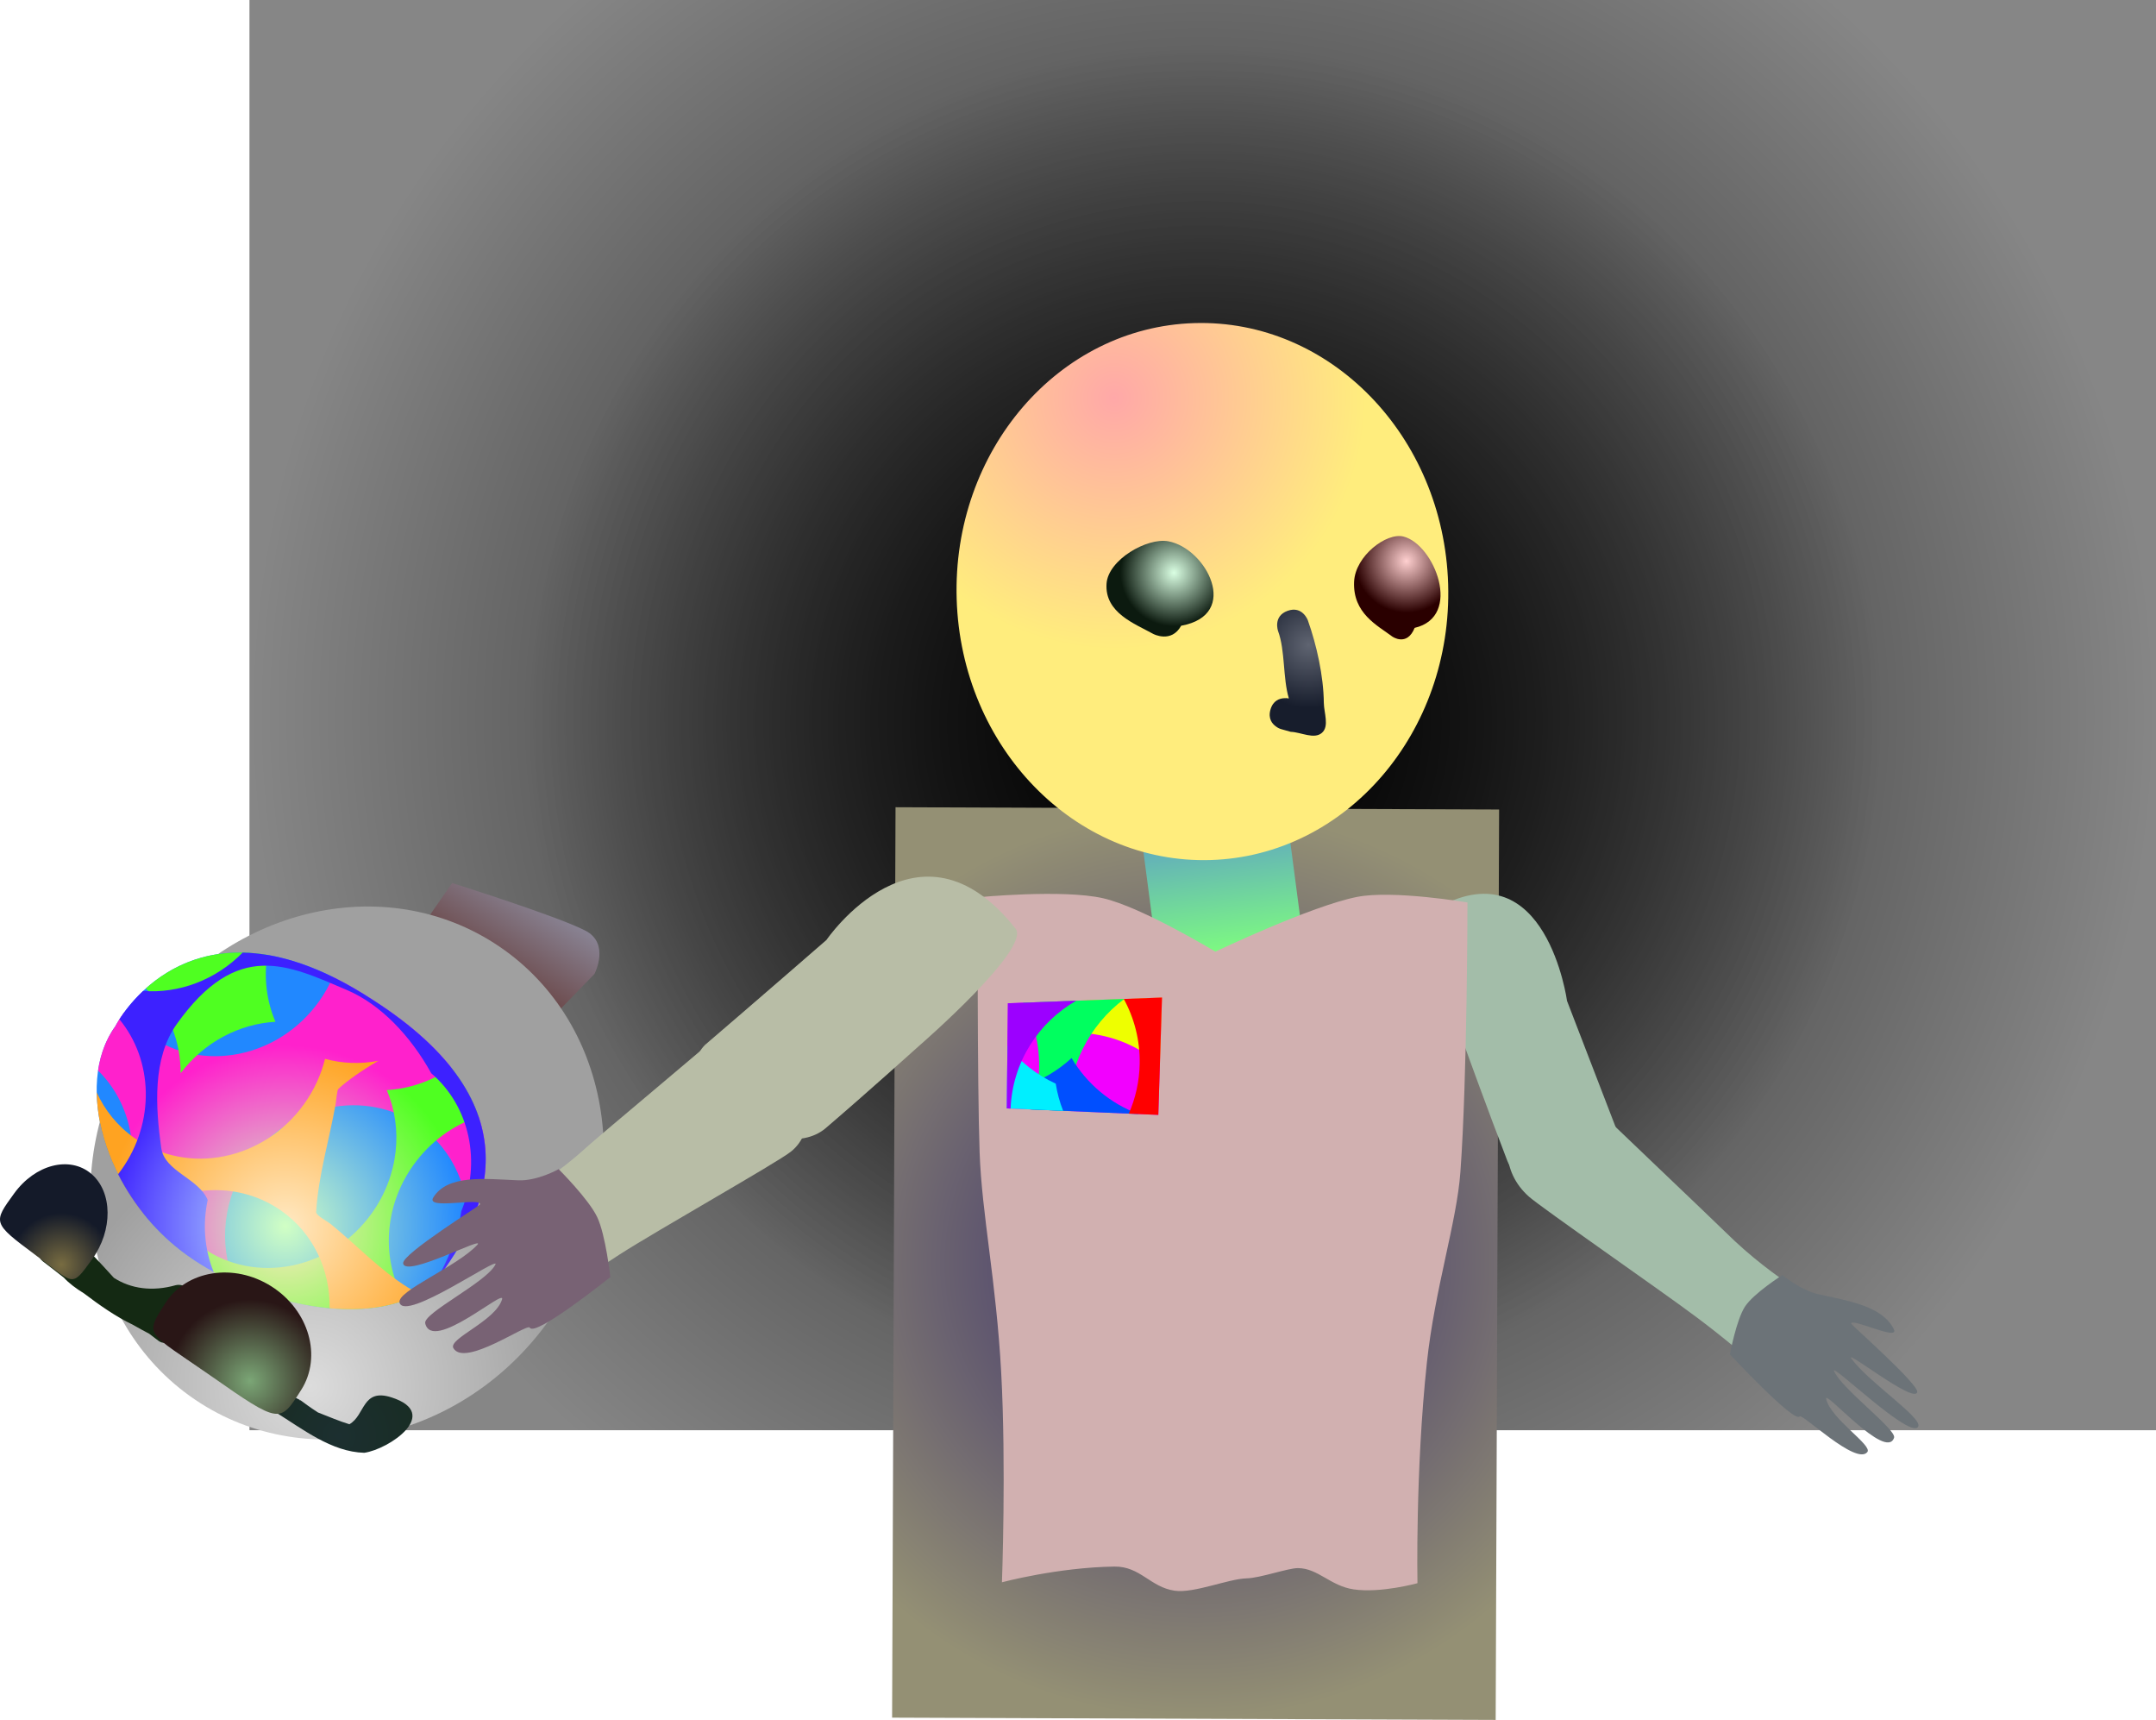 <svg version="1.1" xmlns="http://www.w3.org/2000/svg" xmlns:xlink="http://www.w3.org/1999/xlink" width="551.853" height="440.138" viewBox="0,0,551.853,440.138"><defs><radialGradient cx="239.762" cy="177.81" r="244" gradientUnits="userSpaceOnUse" id="color-1"><stop offset="0" stop-color="#121212"/><stop offset="1" stop-color="#868686"/></radialGradient><radialGradient cx="240" cy="180" r="173.5" gradientUnits="userSpaceOnUse" id="color-2"><stop offset="0" stop-color="#000000"/><stop offset="1" stop-color="#000000" stop-opacity="0"/></radialGradient><radialGradient cx="237.938" cy="318.167" r="116.49" gradientUnits="userSpaceOnUse" id="color-3"><stop offset="0" stop-color="#33266a"/><stop offset="1" stop-color="#949074"/></radialGradient><linearGradient x1="242.744" y1="206.71" x2="247.124" y2="240.064" gradientUnits="userSpaceOnUse" id="color-4"><stop offset="0" stop-color="#5fa5c2"/><stop offset="1" stop-color="#7fff7d"/></linearGradient><radialGradient cx="217.13" cy="96.631" r="64.415" gradientUnits="userSpaceOnUse" id="color-5"><stop offset="0" stop-color="#ffa8a8"/><stop offset="1" stop-color="#ffed7d"/></radialGradient><radialGradient cx="232.393" cy="141.39" r="13.707" gradientUnits="userSpaceOnUse" id="color-6"><stop offset="0" stop-color="#daffe3"/><stop offset="1" stop-color="#0c1a0f"/></radialGradient><radialGradient cx="266.893" cy="159.89" r="16.127" gradientUnits="userSpaceOnUse" id="color-7"><stop offset="0" stop-color="#5f6471"/><stop offset="1" stop-color="#171d2c"/></radialGradient><radialGradient cx="291.893" cy="138.39" r="13.224" gradientUnits="userSpaceOnUse" id="color-8"><stop offset="0" stop-color="#ffd0d0"/><stop offset="1" stop-color="#2a0000"/></radialGradient><linearGradient x1="55.148" y1="243.413" x2="73.546" y2="214.602" gradientUnits="userSpaceOnUse" id="color-9"><stop offset="0" stop-color="#694444"/><stop offset="1" stop-color="#98a1b9"/></linearGradient><radialGradient cx="11.291" cy="349.511" r="65.455" gradientUnits="userSpaceOnUse" id="color-10"><stop offset="0" stop-color="#dcdcdc"/><stop offset="1" stop-color="#a0a0a0"/></radialGradient><radialGradient cx="4.933" cy="308.613" r="46.28" gradientUnits="userSpaceOnUse" id="color-11"><stop offset="0" stop-color="#d1ffc4"/><stop offset="1" stop-color="#2188ff"/></radialGradient><radialGradient cx="4.933" cy="308.613" r="46.28" gradientUnits="userSpaceOnUse" id="color-12"><stop offset="0" stop-color="#ceffc4"/><stop offset="1" stop-color="#ff21cc"/></radialGradient><radialGradient cx="4.933" cy="308.613" r="46.28" gradientUnits="userSpaceOnUse" id="color-13"><stop offset="0" stop-color="#ffe9c4"/><stop offset="1" stop-color="#4fff21"/></radialGradient><radialGradient cx="4.933" cy="308.613" r="46.28" gradientUnits="userSpaceOnUse" id="color-14"><stop offset="0" stop-color="#ffe9c4"/><stop offset="1" stop-color="#4fff21"/></radialGradient><radialGradient cx="4.933" cy="308.613" r="46.28" gradientUnits="userSpaceOnUse" id="color-15"><stop offset="0" stop-color="#ffe9c4"/><stop offset="1" stop-color="#ffa321"/></radialGradient><radialGradient cx="4.933" cy="308.613" r="46.28" gradientUnits="userSpaceOnUse" id="color-16"><stop offset="0" stop-color="#c4f0ff"/><stop offset="1" stop-color="#3d21ff"/></radialGradient><radialGradient cx="18.686" cy="362.271" r="50.249" gradientUnits="userSpaceOnUse" id="color-17"><stop offset="0" stop-color="#1c2f30"/><stop offset="1" stop-color="#142913"/></radialGradient><radialGradient cx="-52.374" cy="318.439" r="13.226" gradientUnits="userSpaceOnUse" id="color-18"><stop offset="0" stop-color="#786c41"/><stop offset="1" stop-color="#141a29"/></radialGradient><radialGradient cx="-4.113" cy="348.171" r="20.822" gradientUnits="userSpaceOnUse" id="color-19"><stop offset="0" stop-color="#7ba676"/><stop offset="1" stop-color="#291616"/></radialGradient></defs><g transform="translate(68.092,5.19)"><g data-paper-data="{&quot;isPaintingLayer&quot;:true}" fill-rule="nonzero" stroke-linecap="butt" stroke-linejoin="miter" stroke-miterlimit="10" stroke-dasharray="" stroke-dashoffset="0" style="mix-blend-mode: normal"><path d="M-4.238,360.81v-366h488v366z" fill="url(#color-1)" stroke="none" stroke-width="0"/><path d="M413.5,180c0,97.754 -77.679,177 -173.5,177c-95.821,0 -173.5,-79.246 -173.5,-177c0,-97.754 77.679,-177 173.5,-177c95.821,0 173.5,79.246 173.5,177z" fill="url(#color-2)" stroke="none" stroke-width="0"/><path d="M160.252,434.365l0.878,-232.979l154.493,0.583l-0.878,232.979z" data-paper-data="{&quot;index&quot;:null}" fill="url(#color-3)" stroke="#ed6b00" stroke-width="0"/><path d="M317.756,291.953c-5.031,-13.035 -11.052,-29.689 -11.052,-29.689c0,0 -11.042,-32.905 -6.366,-35.414c27.348,-14.673 32.674,24.11 32.674,24.11c0,0 9.651,25.068 15,38.927c2.576,8.614 -25.07,14.302 -30.256,2.065z" data-paper-data="{&quot;index&quot;:null}" fill="#a3bda9" stroke="#000000" stroke-width="0"/><g><path d="M228.487,242.512l-4.38,-33.354l37.274,-4.895l4.38,33.354z" fill="url(#color-4)" stroke="#000000" stroke-width="0"/><path d="M302.578,144.276c1.158,37.943 -26.064,69.562 -60.802,70.623c-34.738,1.06 -63.838,-28.839 -64.996,-66.783c-1.158,-37.943 26.064,-69.562 60.802,-70.623c34.738,-1.06 63.838,28.839 64.996,66.783z" fill="url(#color-5)" stroke="none" stroke-width="0"/><path d="M234.24,154.935c-2.507,4.564 -7.135,2.103 -7.135,2.103c-4.672,-2.595 -12.482,-5.395 -11.962,-12.88c0.425,-6.117 10.393,-11.813 15.785,-10.833c9.782,1.777 18.674,18.838 3.312,21.609z" data-paper-data="{&quot;index&quot;:null}" fill="url(#color-6)" stroke="none" stroke-width="0.5"/><path d="M257.094,176.416c0.654,-2.322 2.301,-2.872 3.527,-2.937c0.389,-0.036 0.788,-0.016 1.187,0.066c-1.576,-5.266 -0.894,-12.152 -2.761,-17.237c0,0 -1.373,-3.812 2.439,-5.185c3.812,-1.373 5.185,2.439 5.185,2.439c2.255,6.36 4.012,14.218 4.085,21.08c0.027,2.571 1.452,6.003 -0.481,7.699c-2.006,1.76 -5.334,-0.171 -8.001,-0.257l-2.379,-0.67c-0.493,-0.139 -0.939,-0.363 -1.326,-0.652c-1.012,-0.695 -2.13,-2.024 -1.476,-4.346z" data-paper-data="{&quot;index&quot;:null}" fill="url(#color-7)" stroke="none" stroke-width="0.5"/><path d="M291.151,132.118c7.909,2.001 15.226,20.501 2.853,23.366c-1.985,4.908 -5.74,2.212 -5.74,2.212c-3.792,-2.841 -10.117,-5.931 -9.76,-14.01c0.292,-6.603 8.288,-12.671 12.647,-11.568z" data-paper-data="{&quot;index&quot;:null}" fill="url(#color-8)" stroke="none" stroke-width="0.5"/></g><g><path d="M84.069,244.05l-10.86,11.192l-34.159,-22.109l8.588,-12.348c0,0 26.868,8.442 34.117,12.188c6.362,3.288 2.314,11.077 2.314,11.077z" data-paper-data="{&quot;index&quot;:null}" fill="url(#color-9)" stroke="#000000" stroke-width="0"/><path d="M-33.139,260.579c20.761,-32.511 61.719,-43.459 91.484,-24.452c29.765,19.007 37.064,60.77 16.303,93.281c-20.761,32.511 -61.719,43.459 -91.484,24.452c-29.765,-19.007 -37.064,-60.77 -16.303,-93.281z" data-paper-data="{&quot;index&quot;:null}" fill="url(#color-10)" stroke="none" stroke-width="0"/><g data-paper-data="{&quot;index&quot;:null}" stroke="#ed6b00" stroke-width="0"><path d="M27.213,250.61c42.671,27.258 28.712,54.793 17.772,69.94c-10.939,15.147 -44.384,10.398 -65.164,-4.47c-20.78,-14.868 -29.329,-43.513 -18.39,-58.659c0,0 18.903,-37.421 65.781,-6.811z" data-paper-data="{&quot;index&quot;:null}" fill="url(#color-11)"/><path d="M27.213,250.61c34.004,21.721 32.046,43.619 24.312,59.283c0.824,-10.425 -3.446,-20.738 -12.254,-26.947c-13.691,-9.652 -33.162,-5.732 -43.49,8.756c-6.882,9.654 -7.967,21.565 -3.875,31.294c-4.297,-1.949 -8.392,-4.272 -12.086,-6.915c-6.334,-4.532 -11.531,-10.344 -15.387,-16.663c3.242,-10.985 0.542,-22.82 -7.425,-30.646c0.624,-4.225 2.074,-8.099 4.422,-11.35c0,0 0.765,-1.515 2.37,-3.686c1.738,2.283 3.842,4.334 6.298,6.066c13.691,9.652 33.162,5.732 43.49,-8.756c1.42,-1.992 2.594,-4.081 3.526,-6.226c3.21,1.577 6.575,3.493 10.097,5.793z" data-paper-data="{&quot;index&quot;:null}" fill="url(#color-12)"/><path d="M-20.178,316.08c-7.077,-5.063 -12.735,-11.725 -16.688,-18.907c3.028,-2.029 5.788,-4.597 8.125,-7.675c-0.026,9.569 4.237,18.777 12.354,24.5c13.691,9.652 33.162,5.732 43.49,-8.756c6.924,-9.713 7.98,-21.71 3.799,-31.471c5.785,-0.33 11.53,-2.289 16.521,-5.734c3.358,4.255 5.611,8.448 6.997,12.529c-6.451,2.136 -12.394,6.355 -16.727,12.434c-7.673,10.764 -8.14,24.332 -2.259,34.555c-14.885,5.699 -39.199,0.269 -55.611,-11.474z" data-paper-data="{&quot;index&quot;:null}" fill="url(#color-13)"/><path d="M2.411,256.29c-9.121,0.52 -18.143,5.091 -24.263,13.149c0.022,-8.116 -3.041,-15.973 -8.925,-21.664c6.224,-5.582 16.368,-11.06 31.105,-8.598c-0.909,5.881 -0.181,11.825 2.084,17.113z" data-paper-data="{&quot;index&quot;:null}" fill="url(#color-14)"/><path d="M18.516,273.462c-0.358,0.331 -0.535,2.946 -0.668,3.706c-1.627,9.278 -4.479,18.473 -5.015,27.817c-0.051,0.883 2.731,2.247 3.812,3.129c6.622,5.399 12.549,11.755 19.815,16.261c0.93,0.577 2.067,0.893 3.361,0.99c-5.963,3.809 -14.411,5.049 -23.548,4.221c0.154,-9.719 -4.114,-19.114 -12.35,-24.92c-10.631,-7.495 -24.748,-6.806 -35.362,0.659c-7.505,-9.449 -11.752,-20.827 -11.904,-30.984c2.07,4.573 5.308,8.628 9.646,11.687c13.691,9.652 33.162,5.732 43.49,-8.756c2.562,-3.594 4.321,-7.501 5.308,-11.492c4.436,1.216 9.097,1.361 13.63,0.507c-4.335,2.519 -7.96,5.094 -10.215,7.176z" data-paper-data="{&quot;index&quot;:null}" fill="url(#color-15)"/><path d="M27.213,250.61c42.671,27.258 28.712,54.793 17.772,69.94c-0.476,0.658 -0.994,1.279 -1.551,1.863c3.351,-4.963 5.377,-11.287 6.297,-16.154c0.095,-0.503 0.18,-1.011 0.254,-1.523c5.161,-12.473 2.248,-26.75 -7.685,-35.265c-5.336,-9.602 -12.937,-17.631 -21.664,-21.344c-15.051,-6.403 -27.985,-12.995 -43.49,8.756c-6.282,8.812 -5.414,21.31 -3.968,31.692c0.843,6.052 9.585,7.747 11.892,13.311c-1.344,6.288 -0.792,12.735 1.534,18.453c-2.37,-1.306 -4.643,-2.729 -6.783,-4.26c-7.69,-5.502 -13.704,-12.89 -17.676,-20.783c0.28,-0.362 0.555,-0.731 0.823,-1.108c8.718,-12.23 8.134,-28.082 -0.496,-38.531c1.102,-1.715 3.098,-4.463 6.071,-7.259c9.116,0.697 18.552,-2.766 25.478,-9.819c8.974,0.176 19.97,3.398 33.192,12.031z" data-paper-data="{&quot;index&quot;:null}" fill="url(#color-16)"/></g><g data-paper-data="{&quot;index&quot;:null}"><path d="M8.84,353.146c0.676,0.517 2.437,1.821 4.447,3.117c2.617,1.002 5.564,2.288 8.054,3.019c4.077,-2.301 3.215,-9.293 10.765,-6.877c12.876,4.122 -0.586,13.285 -6.965,14.183c-8.404,-0.231 -15.729,-6.071 -22.694,-10.381c-9.594,-5.937 -19.758,-10.836 -28.271,-17.761c-0.594,0.038 -1.204,-0.131 -1.714,-0.522l-2.331,-1.787c-1.347,-0.713 -2.799,-1.5 -4.295,-2.358c-4.143,-1.955 -8.496,-4.996 -12.416,-7.976c-2.089,-1.281 -3.897,-2.643 -5.154,-4.028c-1.074,-0.851 -2.074,-1.642 -2.979,-2.335l-2.457,-1.883c-1.119,-0.858 -1.331,-2.459 -0.473,-3.579c0.764,-0.996 2.117,-1.273 3.194,-0.718l1.54,0.756c-0.12,-0.937 -0.133,-1.893 -0.023,-2.867l-1.262,-0.353l0.885,-3.154c0.083,-0.324 0.231,-0.637 0.447,-0.92c0.858,-1.119 2.459,-1.331 3.579,-0.473c0.34,0.261 0.598,0.591 0.765,0.955l1.19,2.443l-0.072,0.035l0.163,0.175c0.573,2.045 1.356,3.909 2.321,5.572c1.987,1.964 3.94,4.177 5.977,6.384c4.315,2.788 9.81,3.586 15.833,1.883c0,0 2.458,-0.689 3.147,1.769c0.689,2.458 -1.769,3.147 -1.769,3.147c-0.524,0.146 -1.047,0.276 -1.567,0.391l1.348,0.627c0.183,0.081 0.36,0.185 0.527,0.312c1.119,0.858 1.331,2.459 0.473,3.579c-0.434,0.567 -1.059,0.901 -1.715,0.981c0.902,0.827 1.797,1.559 2.684,2.046c6.195,3.401 14.332,10.125 22.683,15.735c0.774,-0.923 2.078,-1.168 3.123,-0.63l2.791,1.37l-0.044,0.09l0.034,0.018z" fill="url(#color-17)" stroke="none" stroke-width="0.5"/><path d="M-59.184,315.846c-10.906,-8.11 -10.683,-8.18 -5.288,-15.625c5.394,-7.445 14.23,-9.701 19.733,-5.038c5.503,4.663 5.591,14.48 0.196,21.925c-5.394,7.445 -4.414,6.343 -14.641,-1.261z" data-paper-data="{&quot;index&quot;:null}" fill="url(#color-18)" stroke="#000000" stroke-width="0"/><path d="M-25.821,328.37c5.416,-8.52 17.6,-10.472 27.214,-4.359c9.615,6.112 13.019,17.973 7.603,26.492c-5.416,8.52 -5.346,8.823 -23.002,-3.528c-16.556,-11.581 -17.231,-10.085 -11.815,-18.605z" fill="url(#color-19)" stroke="#000000" stroke-width="0"/></g></g><g data-paper-data="{&quot;index&quot;:null}" stroke-width="0"><path d="M294.722,399.958c0,0 -9.417,2.608 -16.347,1.58c-5.966,-0.885 -9.107,-5.427 -14.257,-5.438c-2.551,-0.006 -9.517,2.516 -13.127,2.622c-4.775,0.139 -13.44,3.869 -18.413,3.159c-6.221,-0.887 -8.812,-6.267 -15.411,-6.176c-14.531,0.2 -28.8,4.02 -28.8,4.02c0,0 1.114,-29.813 -0.197,-53.79c-1.272,-23.264 -4.961,-40.465 -5.517,-56.175c-0.628,-17.757 -0.484,-65.327 -0.484,-65.327c0,0 21.724,-2.125 32.119,0.251c9.852,2.252 28.709,13.654 28.709,13.654c0,0 24.607,-11.729 36.31,-14.011c9.193,-1.794 28.214,1.425 28.214,1.425c0,0 -0.039,44.907 -1.813,69.05c-0.945,12.863 -6.55,29.84 -8.571,48.701c-2.975,27.757 -2.414,56.458 -2.414,56.458z" fill="#d1b0b0" stroke="#292e32"/><path d="M189.606,278.459l0.283,-26.908l39.444,-1.463l-0.941,30.03z" fill="#f200ff" stroke="none"/><path d="M228.796,267.217c-5.701,-4.935 -13.1,-7.973 -21.229,-8.112c-1.964,-0.034 -3.89,0.103 -5.766,0.397c2.726,-2.473 5.043,-5.393 6.832,-8.647l20.699,-0.768z" fill="#eeff00" stroke="none"/><path d="M195.928,278.729c1.212,-3.359 1.9,-6.973 1.964,-10.743c0.103,-6.006 -1.39,-11.668 -4.087,-16.581l25.87,-0.96c-8.944,6.68 -14.504,17.507 -14.207,28.692z" fill="#00ff5f" stroke="none"/><path d="M195.649,278.717c-0.604,-2.002 -1.392,-3.926 -2.344,-5.751c4.853,-1.477 9.243,-4.034 12.884,-7.394c3.875,6.546 9.929,11.661 17.182,14.331l-27.722,-1.186z" fill="#004fff" stroke="none"/><path d="M220.838,279.795c1.719,-3.924 2.706,-8.246 2.784,-12.797c0.102,-5.992 -1.383,-11.642 -4.069,-16.548l9.78,-0.363l-0.941,30.03z" fill="#ff0000" stroke="none"/><path d="M189.775,262.409c3.266,4.143 7.497,7.495 12.36,9.714c0.382,2.412 1.023,4.74 1.894,6.953l-14.423,-0.617l0.169,-16.05z" fill="#00efff" stroke="none"/><path d="M207.371,250.902c-9.66,5.519 -16.313,15.739 -16.791,27.598l-0.973,-0.042l0.283,-26.908z" fill="#9c00ff" stroke="none"/></g><path d="M112.379,262.193c11.545,-9.874 31.058,-26.828 31.058,-26.828c0,0 23.499,-34.472 48.426,-2.894c3.98,5.041 -24.362,29.676 -24.362,29.676c0,0 -13.428,12.114 -24.288,21.4c-12.374,10.347 -41.322,-10.933 -30.835,-21.355z" fill="#b8bda6" stroke="#000000" stroke-width="0"/><path d="M53.07,306.522c0,0 15.071,-5.415 28.751,-17.931c3.29,-3.01 31.705,-26.66 35.051,-29.791c13.238,-11.437 30.207,20.704 17.448,30.744c-3.336,2.695 -34.312,20.18 -43.816,26.296c-15.823,10.182 -24.13,18.271 -24.13,18.271z" data-paper-data="{&quot;index&quot;:null}" fill="#b8bda6" stroke="#000000" stroke-width="0"/><path d="M67.512,334.555c-0.606,-1.212 -16.68,10.226 -19.552,5.262c-1.413,-2.442 10.79,-6.917 12.463,-12.512c0.886,-2.962 -17.913,13.774 -19.675,6.153c-0.605,-2.616 15.721,-10.505 17.97,-15.052c1.204,-2.435 -23.144,14.748 -24.535,9.768c-0.825,-2.957 14.647,-9.176 19.872,-14.766c2.545,-2.724 -18.511,8.615 -18.951,4.684c-0.27,-2.406 19.576,-14.706 19.672,-15.05c0.544,-1.935 -13.975,1.5 -11.982,-1.753c3.673,-5.995 13.241,-4.785 21.739,-4.428c4.966,0.209 10.362,-2.857 10.362,-2.857c0,0 7.625,7.578 9.86,12.242c2.176,4.541 3.378,15.38 3.378,15.38c0,0 -19.337,15.499 -20.62,12.931z" data-paper-data="{&quot;index&quot;:null}" fill="#786274" stroke="#000000" stroke-width="0"/><path d="M388.833,351.222c0,0 -7.819,-8.162 -22.592,-19.266c-8.873,-6.669 -39.89,-28.142 -43.017,-30.949c-14.573,-13.066 3.289,-36.652 14.713,-25.041c3.147,3.18 32.541,31.091 35.634,34.159c12.86,12.757 26.828,19.69 26.828,19.69z" data-paper-data="{&quot;index&quot;:null}" fill="#a3bda9" stroke="#000000" stroke-width="0"/><path d="M392.55,357.277c-1.297,1.874 -17.861,-15.887 -17.861,-15.887c0,0 1.678,-8.911 3.887,-12.245c2.27,-3.424 9.554,-8.037 9.554,-8.037c0,0 4.692,3.889 9.175,4.895c7.674,1.723 16.358,2.976 19.337,8.939c1.616,3.235 -11.272,-3.14 -10.888,-1.369c0.069,0.315 17.266,15.482 16.891,17.46c-0.612,3.231 -18.954,-11.408 -16.811,-8.491c4.398,5.989 17.992,14.954 17.086,17.266c-1.526,3.894 -22.511,-16.489 -21.561,-14.137c1.776,4.396 16.046,14.981 15.358,17.056c-2.006,6.047 -18.017,-12.635 -17.382,-9.911c1.2,5.146 11.944,11.852 10.538,13.588c-2.859,3.528 -16.708,-10.01 -17.321,-9.125z" data-paper-data="{&quot;index&quot;:null}" fill="#6c7378" stroke="#000000" stroke-width="0"/></g></g></svg>